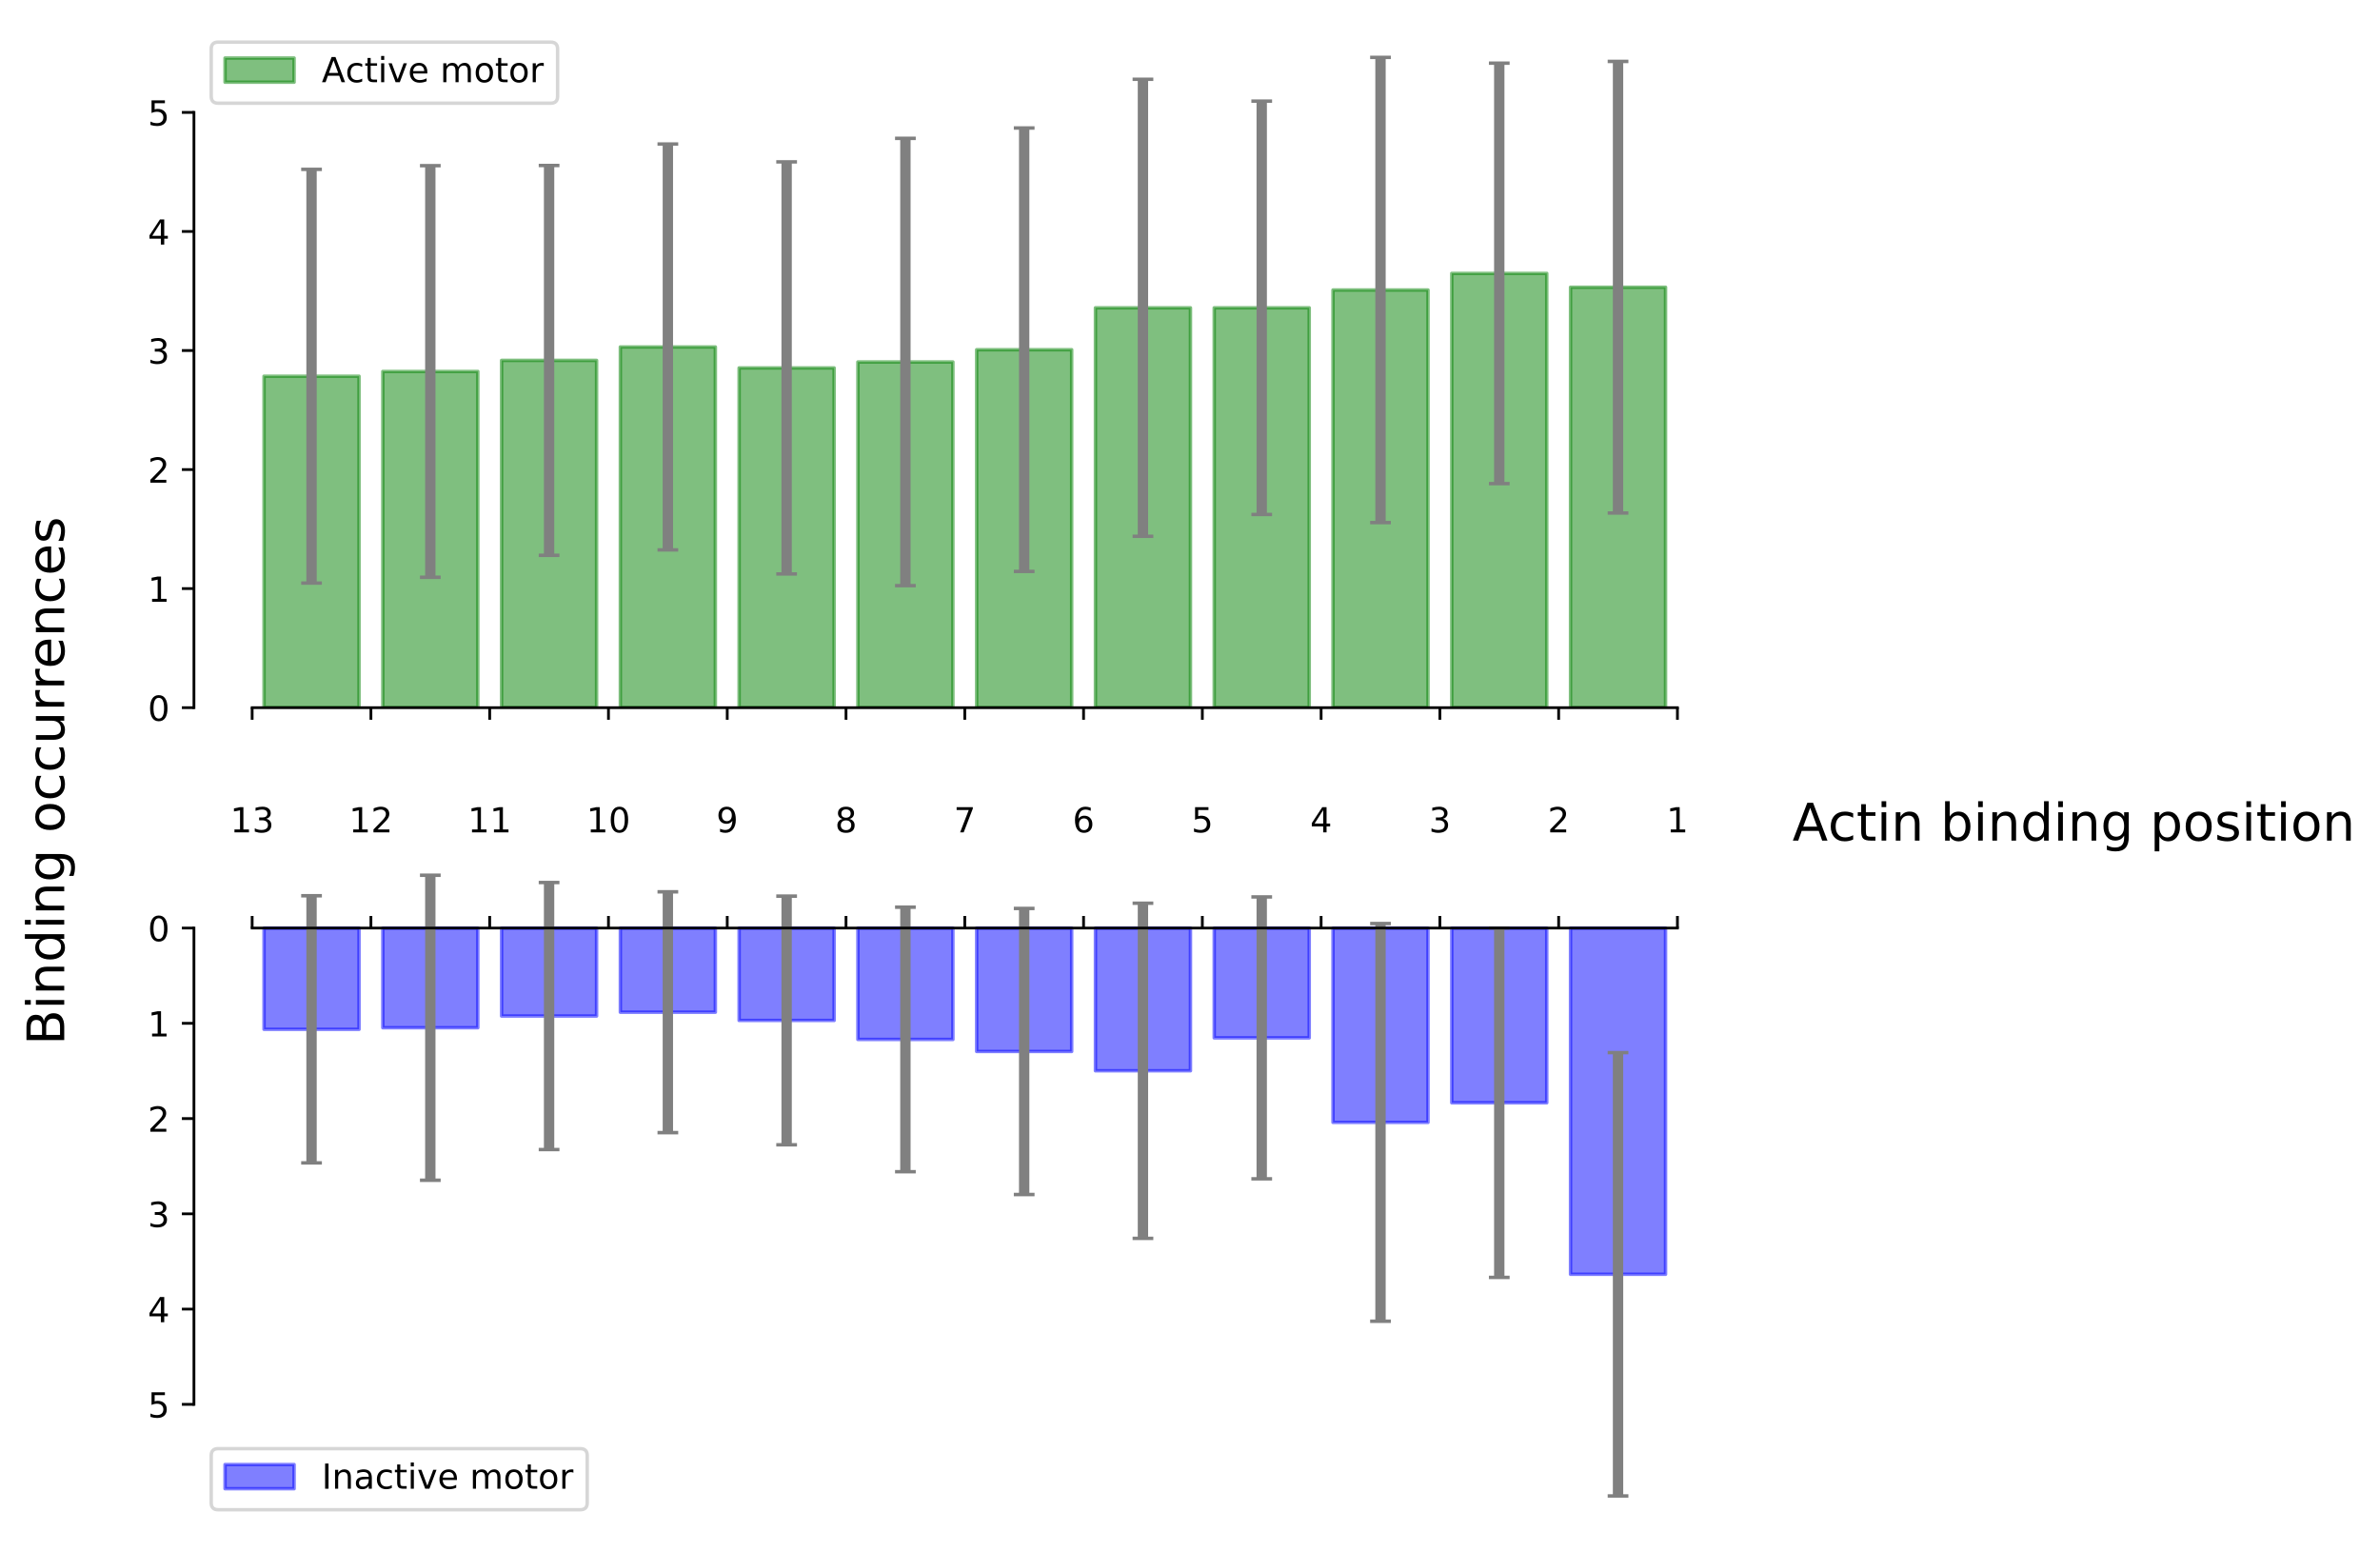 <?xml version="1.0" encoding="utf-8" standalone="no"?>
<!DOCTYPE svg PUBLIC "-//W3C//DTD SVG 1.1//EN"
  "http://www.w3.org/Graphics/SVG/1.1/DTD/svg11.dtd">
<!-- Created with matplotlib (https://matplotlib.org/) -->
<svg height="449.28pt" version="1.1" viewBox="0 0 689.142 449.28" width="689.142pt" xmlns="http://www.w3.org/2000/svg" xmlns:xlink="http://www.w3.org/1999/xlink">
 <defs>
  <style type="text/css">
*{stroke-linecap:butt;stroke-linejoin:round;}
  </style>
 </defs>
 <g id="figure_1">
  <g id="patch_1">
   <path d="M 0 449.28 
L 689.142 449.28 
L 689.142 0 
L 0 0 
z
" style="fill:#ffffff;"/>
  </g>
  <g id="axes_1">
   <g id="patch_2">
    <path d="M 56.16 204.873 
L 502.56 204.873 
L 502.56 7.2 
L 56.16 7.2 
z
" style="fill:#ffffff;"/>
   </g>
   <g id="patch_3">
    <path clip-path="url(#p9f2b287495)" d="M 482.269 204.873 
L 454.756 204.873 
L 454.756 83.156 
L 482.269 83.156 
z
" style="fill:#008000;opacity:0.5;stroke:#008000;stroke-linejoin:miter;"/>
   </g>
   <g id="patch_4">
    <path clip-path="url(#p9f2b287495)" d="M 447.878 204.873 
L 420.365 204.873 
L 420.365 79.149 
L 447.878 79.149 
z
" style="fill:#008000;opacity:0.5;stroke:#008000;stroke-linejoin:miter;"/>
   </g>
   <g id="patch_5">
    <path clip-path="url(#p9f2b287495)" d="M 413.486 204.873 
L 385.973 204.873 
L 385.973 83.958 
L 413.486 83.958 
z
" style="fill:#008000;opacity:0.5;stroke:#008000;stroke-linejoin:miter;"/>
   </g>
   <g id="patch_6">
    <path clip-path="url(#p9f2b287495)" d="M 379.095 204.873 
L 351.582 204.873 
L 351.582 89.111 
L 379.095 89.111 
z
" style="fill:#008000;opacity:0.5;stroke:#008000;stroke-linejoin:miter;"/>
   </g>
   <g id="patch_7">
    <path clip-path="url(#p9f2b287495)" d="M 344.704 204.873 
L 317.191 204.873 
L 317.191 89.111 
L 344.704 89.111 
z
" style="fill:#008000;opacity:0.5;stroke:#008000;stroke-linejoin:miter;"/>
   </g>
   <g id="patch_8">
    <path clip-path="url(#p9f2b287495)" d="M 310.312 204.873 
L 282.799 204.873 
L 282.799 101.248 
L 310.312 101.248 
z
" style="fill:#008000;opacity:0.5;stroke:#008000;stroke-linejoin:miter;"/>
   </g>
   <g id="patch_9">
    <path clip-path="url(#p9f2b287495)" d="M 275.921 204.873 
L 248.408 204.873 
L 248.408 104.797 
L 275.921 104.797 
z
" style="fill:#008000;opacity:0.5;stroke:#008000;stroke-linejoin:miter;"/>
   </g>
   <g id="patch_10">
    <path clip-path="url(#p9f2b287495)" d="M 241.529 204.873 
L 214.016 204.873 
L 214.016 106.515 
L 241.529 106.515 
z
" style="fill:#008000;opacity:0.5;stroke:#008000;stroke-linejoin:miter;"/>
   </g>
   <g id="patch_11">
    <path clip-path="url(#p9f2b287495)" d="M 207.138 204.873 
L 179.625 204.873 
L 179.625 100.446 
L 207.138 100.446 
z
" style="fill:#008000;opacity:0.5;stroke:#008000;stroke-linejoin:miter;"/>
   </g>
   <g id="patch_12">
    <path clip-path="url(#p9f2b287495)" d="M 172.747 204.873 
L 145.234 204.873 
L 145.234 104.339 
L 172.747 104.339 
z
" style="fill:#008000;opacity:0.5;stroke:#008000;stroke-linejoin:miter;"/>
   </g>
   <g id="patch_13">
    <path clip-path="url(#p9f2b287495)" d="M 138.355 204.873 
L 110.842 204.873 
L 110.842 107.545 
L 138.355 107.545 
z
" style="fill:#008000;opacity:0.5;stroke:#008000;stroke-linejoin:miter;"/>
   </g>
   <g id="patch_14">
    <path clip-path="url(#p9f2b287495)" d="M 103.964 204.873 
L 76.451 204.873 
L 76.451 108.919 
L 103.964 108.919 
z
" style="fill:#008000;opacity:0.5;stroke:#008000;stroke-linejoin:miter;"/>
   </g>
   <g id="matplotlib.axis_1">
    <g id="xtick_1">
     <g id="line2d_1">
      <defs>
       <path d="M 0 0 
L 0 3.5 
" id="m8f4f5108f9" style="stroke:#000000;stroke-width:0.8;"/>
      </defs>
      <g>
       <use style="stroke:#000000;stroke-width:0.8;" x="485.708" xlink:href="#m8f4f5108f9" y="204.873"/>
      </g>
     </g>
     <g id="text_1">
      <!-- 1 -->
      <defs>
       <path d="M 12.406 8.297 
L 28.516 8.297 
L 28.516 63.922 
L 10.984 60.406 
L 10.984 69.391 
L 28.422 72.906 
L 38.281 72.906 
L 38.281 8.297 
L 54.391 8.297 
L 54.391 0 
L 12.406 0 
z
" id="DejaVuSans-49"/>
      </defs>
      <g transform="translate(482.527 240.971)scale(0.1 -0.1)">
       <use xlink:href="#DejaVuSans-49"/>
      </g>
     </g>
    </g>
    <g id="xtick_2">
     <g id="line2d_2">
      <g>
       <use style="stroke:#000000;stroke-width:0.8;" x="451.317" xlink:href="#m8f4f5108f9" y="204.873"/>
      </g>
     </g>
     <g id="text_2">
      <!-- 2 -->
      <defs>
       <path d="M 19.188 8.297 
L 53.609 8.297 
L 53.609 0 
L 7.328 0 
L 7.328 8.297 
Q 12.938 14.109 22.625 23.891 
Q 32.328 33.688 34.812 36.531 
Q 39.547 41.844 41.422 45.531 
Q 43.312 49.219 43.312 52.781 
Q 43.312 58.594 39.234 62.25 
Q 35.156 65.922 28.609 65.922 
Q 23.969 65.922 18.812 64.312 
Q 13.672 62.703 7.812 59.422 
L 7.812 69.391 
Q 13.766 71.781 18.938 73 
Q 24.125 74.219 28.422 74.219 
Q 39.75 74.219 46.484 68.547 
Q 53.219 62.891 53.219 53.422 
Q 53.219 48.922 51.531 44.891 
Q 49.859 40.875 45.406 35.406 
Q 44.188 33.984 37.641 27.219 
Q 31.109 20.453 19.188 8.297 
z
" id="DejaVuSans-50"/>
      </defs>
      <g transform="translate(448.136 240.971)scale(0.1 -0.1)">
       <use xlink:href="#DejaVuSans-50"/>
      </g>
     </g>
    </g>
    <g id="xtick_3">
     <g id="line2d_3">
      <g>
       <use style="stroke:#000000;stroke-width:0.8;" x="416.925" xlink:href="#m8f4f5108f9" y="204.873"/>
      </g>
     </g>
     <g id="text_3">
      <!-- 3 -->
      <defs>
       <path d="M 40.578 39.312 
Q 47.656 37.797 51.625 33 
Q 55.609 28.219 55.609 21.188 
Q 55.609 10.406 48.188 4.484 
Q 40.766 -1.422 27.094 -1.422 
Q 22.516 -1.422 17.656 -0.516 
Q 12.797 0.391 7.625 2.203 
L 7.625 11.719 
Q 11.719 9.328 16.594 8.109 
Q 21.484 6.891 26.812 6.891 
Q 36.078 6.891 40.938 10.547 
Q 45.797 14.203 45.797 21.188 
Q 45.797 27.641 41.281 31.266 
Q 36.766 34.906 28.719 34.906 
L 20.219 34.906 
L 20.219 43.016 
L 29.109 43.016 
Q 36.375 43.016 40.234 45.922 
Q 44.094 48.828 44.094 54.297 
Q 44.094 59.906 40.109 62.906 
Q 36.141 65.922 28.719 65.922 
Q 24.656 65.922 20.016 65.031 
Q 15.375 64.156 9.812 62.312 
L 9.812 71.094 
Q 15.438 72.656 20.344 73.438 
Q 25.25 74.219 29.594 74.219 
Q 40.828 74.219 47.359 69.109 
Q 53.906 64.016 53.906 55.328 
Q 53.906 49.266 50.438 45.094 
Q 46.969 40.922 40.578 39.312 
z
" id="DejaVuSans-51"/>
      </defs>
      <g transform="translate(413.744 240.971)scale(0.1 -0.1)">
       <use xlink:href="#DejaVuSans-51"/>
      </g>
     </g>
    </g>
    <g id="xtick_4">
     <g id="line2d_4">
      <g>
       <use style="stroke:#000000;stroke-width:0.8;" x="382.534" xlink:href="#m8f4f5108f9" y="204.873"/>
      </g>
     </g>
     <g id="text_4">
      <!-- 4 -->
      <defs>
       <path d="M 37.797 64.312 
L 12.891 25.391 
L 37.797 25.391 
z
M 35.203 72.906 
L 47.609 72.906 
L 47.609 25.391 
L 58.016 25.391 
L 58.016 17.188 
L 47.609 17.188 
L 47.609 0 
L 37.797 0 
L 37.797 17.188 
L 4.891 17.188 
L 4.891 26.703 
z
" id="DejaVuSans-52"/>
      </defs>
      <g transform="translate(379.353 240.971)scale(0.1 -0.1)">
       <use xlink:href="#DejaVuSans-52"/>
      </g>
     </g>
    </g>
    <g id="xtick_5">
     <g id="line2d_5">
      <g>
       <use style="stroke:#000000;stroke-width:0.8;" x="348.143" xlink:href="#m8f4f5108f9" y="204.873"/>
      </g>
     </g>
     <g id="text_5">
      <!-- 5 -->
      <defs>
       <path d="M 10.797 72.906 
L 49.516 72.906 
L 49.516 64.594 
L 19.828 64.594 
L 19.828 46.734 
Q 21.969 47.469 24.109 47.828 
Q 26.266 48.188 28.422 48.188 
Q 40.625 48.188 47.75 41.5 
Q 54.891 34.812 54.891 23.391 
Q 54.891 11.625 47.562 5.094 
Q 40.234 -1.422 26.906 -1.422 
Q 22.312 -1.422 17.547 -0.641 
Q 12.797 0.141 7.719 1.703 
L 7.719 11.625 
Q 12.109 9.234 16.797 8.062 
Q 21.484 6.891 26.703 6.891 
Q 35.156 6.891 40.078 11.328 
Q 45.016 15.766 45.016 23.391 
Q 45.016 31 40.078 35.438 
Q 35.156 39.891 26.703 39.891 
Q 22.75 39.891 18.812 39.016 
Q 14.891 38.141 10.797 36.281 
z
" id="DejaVuSans-53"/>
      </defs>
      <g transform="translate(344.961 240.971)scale(0.1 -0.1)">
       <use xlink:href="#DejaVuSans-53"/>
      </g>
     </g>
    </g>
    <g id="xtick_6">
     <g id="line2d_6">
      <g>
       <use style="stroke:#000000;stroke-width:0.8;" x="313.751" xlink:href="#m8f4f5108f9" y="204.873"/>
      </g>
     </g>
     <g id="text_6">
      <!-- 6 -->
      <defs>
       <path d="M 33.016 40.375 
Q 26.375 40.375 22.484 35.828 
Q 18.609 31.297 18.609 23.391 
Q 18.609 15.531 22.484 10.953 
Q 26.375 6.391 33.016 6.391 
Q 39.656 6.391 43.531 10.953 
Q 47.406 15.531 47.406 23.391 
Q 47.406 31.297 43.531 35.828 
Q 39.656 40.375 33.016 40.375 
z
M 52.594 71.297 
L 52.594 62.312 
Q 48.875 64.062 45.094 64.984 
Q 41.312 65.922 37.594 65.922 
Q 27.828 65.922 22.672 59.328 
Q 17.531 52.734 16.797 39.406 
Q 19.672 43.656 24.016 45.922 
Q 28.375 48.188 33.594 48.188 
Q 44.578 48.188 50.953 41.516 
Q 57.328 34.859 57.328 23.391 
Q 57.328 12.156 50.688 5.359 
Q 44.047 -1.422 33.016 -1.422 
Q 20.359 -1.422 13.672 8.266 
Q 6.984 17.969 6.984 36.375 
Q 6.984 53.656 15.188 63.938 
Q 23.391 74.219 37.203 74.219 
Q 40.922 74.219 44.703 73.484 
Q 48.484 72.75 52.594 71.297 
z
" id="DejaVuSans-54"/>
      </defs>
      <g transform="translate(310.57 240.971)scale(0.1 -0.1)">
       <use xlink:href="#DejaVuSans-54"/>
      </g>
     </g>
    </g>
    <g id="xtick_7">
     <g id="line2d_7">
      <g>
       <use style="stroke:#000000;stroke-width:0.8;" x="279.36" xlink:href="#m8f4f5108f9" y="204.873"/>
      </g>
     </g>
     <g id="text_7">
      <!-- 7 -->
      <defs>
       <path d="M 8.203 72.906 
L 55.078 72.906 
L 55.078 68.703 
L 28.609 0 
L 18.312 0 
L 43.219 64.594 
L 8.203 64.594 
z
" id="DejaVuSans-55"/>
      </defs>
      <g transform="translate(276.179 240.971)scale(0.1 -0.1)">
       <use xlink:href="#DejaVuSans-55"/>
      </g>
     </g>
    </g>
    <g id="xtick_8">
     <g id="line2d_8">
      <g>
       <use style="stroke:#000000;stroke-width:0.8;" x="244.969" xlink:href="#m8f4f5108f9" y="204.873"/>
      </g>
     </g>
     <g id="text_8">
      <!-- 8 -->
      <defs>
       <path d="M 31.781 34.625 
Q 24.75 34.625 20.719 30.859 
Q 16.703 27.094 16.703 20.516 
Q 16.703 13.922 20.719 10.156 
Q 24.75 6.391 31.781 6.391 
Q 38.812 6.391 42.859 10.172 
Q 46.922 13.969 46.922 20.516 
Q 46.922 27.094 42.891 30.859 
Q 38.875 34.625 31.781 34.625 
z
M 21.922 38.812 
Q 15.578 40.375 12.031 44.719 
Q 8.5 49.078 8.5 55.328 
Q 8.5 64.062 14.719 69.141 
Q 20.953 74.219 31.781 74.219 
Q 42.672 74.219 48.875 69.141 
Q 55.078 64.062 55.078 55.328 
Q 55.078 49.078 51.531 44.719 
Q 48 40.375 41.703 38.812 
Q 48.828 37.156 52.797 32.312 
Q 56.781 27.484 56.781 20.516 
Q 56.781 9.906 50.312 4.234 
Q 43.844 -1.422 31.781 -1.422 
Q 19.734 -1.422 13.25 4.234 
Q 6.781 9.906 6.781 20.516 
Q 6.781 27.484 10.781 32.312 
Q 14.797 37.156 21.922 38.812 
z
M 18.312 54.391 
Q 18.312 48.734 21.844 45.562 
Q 25.391 42.391 31.781 42.391 
Q 38.141 42.391 41.719 45.562 
Q 45.312 48.734 45.312 54.391 
Q 45.312 60.062 41.719 63.234 
Q 38.141 66.406 31.781 66.406 
Q 25.391 66.406 21.844 63.234 
Q 18.312 60.062 18.312 54.391 
z
" id="DejaVuSans-56"/>
      </defs>
      <g transform="translate(241.787 240.971)scale(0.1 -0.1)">
       <use xlink:href="#DejaVuSans-56"/>
      </g>
     </g>
    </g>
    <g id="xtick_9">
     <g id="line2d_9">
      <g>
       <use style="stroke:#000000;stroke-width:0.8;" x="210.577" xlink:href="#m8f4f5108f9" y="204.873"/>
      </g>
     </g>
     <g id="text_9">
      <!-- 9 -->
      <defs>
       <path d="M 10.984 1.516 
L 10.984 10.5 
Q 14.703 8.734 18.5 7.812 
Q 22.312 6.891 25.984 6.891 
Q 35.75 6.891 40.891 13.453 
Q 46.047 20.016 46.781 33.406 
Q 43.953 29.203 39.594 26.953 
Q 35.25 24.703 29.984 24.703 
Q 19.047 24.703 12.672 31.312 
Q 6.297 37.938 6.297 49.422 
Q 6.297 60.641 12.938 67.422 
Q 19.578 74.219 30.609 74.219 
Q 43.266 74.219 49.922 64.516 
Q 56.594 54.828 56.594 36.375 
Q 56.594 19.141 48.406 8.859 
Q 40.234 -1.422 26.422 -1.422 
Q 22.703 -1.422 18.891 -0.688 
Q 15.094 0.047 10.984 1.516 
z
M 30.609 32.422 
Q 37.25 32.422 41.125 36.953 
Q 45.016 41.5 45.016 49.422 
Q 45.016 57.281 41.125 61.844 
Q 37.25 66.406 30.609 66.406 
Q 23.969 66.406 20.094 61.844 
Q 16.219 57.281 16.219 49.422 
Q 16.219 41.5 20.094 36.953 
Q 23.969 32.422 30.609 32.422 
z
" id="DejaVuSans-57"/>
      </defs>
      <g transform="translate(207.396 240.971)scale(0.1 -0.1)">
       <use xlink:href="#DejaVuSans-57"/>
      </g>
     </g>
    </g>
    <g id="xtick_10">
     <g id="line2d_10">
      <g>
       <use style="stroke:#000000;stroke-width:0.8;" x="176.186" xlink:href="#m8f4f5108f9" y="204.873"/>
      </g>
     </g>
     <g id="text_10">
      <!-- 10 -->
      <defs>
       <path d="M 31.781 66.406 
Q 24.172 66.406 20.328 58.906 
Q 16.5 51.422 16.5 36.375 
Q 16.5 21.391 20.328 13.891 
Q 24.172 6.391 31.781 6.391 
Q 39.453 6.391 43.281 13.891 
Q 47.125 21.391 47.125 36.375 
Q 47.125 51.422 43.281 58.906 
Q 39.453 66.406 31.781 66.406 
z
M 31.781 74.219 
Q 44.047 74.219 50.516 64.516 
Q 56.984 54.828 56.984 36.375 
Q 56.984 17.969 50.516 8.266 
Q 44.047 -1.422 31.781 -1.422 
Q 19.531 -1.422 13.062 8.266 
Q 6.594 17.969 6.594 36.375 
Q 6.594 54.828 13.062 64.516 
Q 19.531 74.219 31.781 74.219 
z
" id="DejaVuSans-48"/>
      </defs>
      <g transform="translate(169.823 240.971)scale(0.1 -0.1)">
       <use xlink:href="#DejaVuSans-49"/>
       <use x="63.623" xlink:href="#DejaVuSans-48"/>
      </g>
     </g>
    </g>
    <g id="xtick_11">
     <g id="line2d_11">
      <g>
       <use style="stroke:#000000;stroke-width:0.8;" x="141.795" xlink:href="#m8f4f5108f9" y="204.873"/>
      </g>
     </g>
     <g id="text_11">
      <!-- 11 -->
      <g transform="translate(135.432 240.971)scale(0.1 -0.1)">
       <use xlink:href="#DejaVuSans-49"/>
       <use x="63.623" xlink:href="#DejaVuSans-49"/>
      </g>
     </g>
    </g>
    <g id="xtick_12">
     <g id="line2d_12">
      <g>
       <use style="stroke:#000000;stroke-width:0.8;" x="107.403" xlink:href="#m8f4f5108f9" y="204.873"/>
      </g>
     </g>
     <g id="text_12">
      <!-- 12 -->
      <g transform="translate(101.041 240.971)scale(0.1 -0.1)">
       <use xlink:href="#DejaVuSans-49"/>
       <use x="63.623" xlink:href="#DejaVuSans-50"/>
      </g>
     </g>
    </g>
    <g id="xtick_13">
     <g id="line2d_13">
      <g>
       <use style="stroke:#000000;stroke-width:0.8;" x="73.012" xlink:href="#m8f4f5108f9" y="204.873"/>
      </g>
     </g>
     <g id="text_13">
      <!-- 13 -->
      <g transform="translate(66.649 240.971)scale(0.1 -0.1)">
       <use xlink:href="#DejaVuSans-49"/>
       <use x="63.623" xlink:href="#DejaVuSans-51"/>
      </g>
     </g>
    </g>
   </g>
   <g id="matplotlib.axis_2">
    <g id="ytick_1">
     <g id="line2d_14">
      <defs>
       <path d="M 0 0 
L -3.5 0 
" id="m6ef368f4a7" style="stroke:#000000;stroke-width:0.8;"/>
      </defs>
      <g>
       <use style="stroke:#000000;stroke-width:0.8;" x="56.16" xlink:href="#m6ef368f4a7" y="204.873"/>
      </g>
     </g>
     <g id="text_14">
      <!-- 0 -->
      <g transform="translate(42.797 208.672)scale(0.1 -0.1)">
       <use xlink:href="#DejaVuSans-48"/>
      </g>
     </g>
    </g>
    <g id="ytick_2">
     <g id="line2d_15">
      <g>
       <use style="stroke:#000000;stroke-width:0.8;" x="56.16" xlink:href="#m6ef368f4a7" y="170.407"/>
      </g>
     </g>
     <g id="text_15">
      <!-- 1 -->
      <g transform="translate(42.797 174.207)scale(0.1 -0.1)">
       <use xlink:href="#DejaVuSans-49"/>
      </g>
     </g>
    </g>
    <g id="ytick_3">
     <g id="line2d_16">
      <g>
       <use style="stroke:#000000;stroke-width:0.8;" x="56.16" xlink:href="#m6ef368f4a7" y="135.942"/>
      </g>
     </g>
     <g id="text_16">
      <!-- 2 -->
      <g transform="translate(42.797 139.741)scale(0.1 -0.1)">
       <use xlink:href="#DejaVuSans-50"/>
      </g>
     </g>
    </g>
    <g id="ytick_4">
     <g id="line2d_17">
      <g>
       <use style="stroke:#000000;stroke-width:0.8;" x="56.16" xlink:href="#m6ef368f4a7" y="101.477"/>
      </g>
     </g>
     <g id="text_17">
      <!-- 3 -->
      <g transform="translate(42.797 105.276)scale(0.1 -0.1)">
       <use xlink:href="#DejaVuSans-51"/>
      </g>
     </g>
    </g>
    <g id="ytick_5">
     <g id="line2d_18">
      <g>
       <use style="stroke:#000000;stroke-width:0.8;" x="56.16" xlink:href="#m6ef368f4a7" y="67.011"/>
      </g>
     </g>
     <g id="text_18">
      <!-- 4 -->
      <g transform="translate(42.797 70.811)scale(0.1 -0.1)">
       <use xlink:href="#DejaVuSans-52"/>
      </g>
     </g>
    </g>
    <g id="ytick_6">
     <g id="line2d_19">
      <g>
       <use style="stroke:#000000;stroke-width:0.8;" x="56.16" xlink:href="#m6ef368f4a7" y="32.546"/>
      </g>
     </g>
     <g id="text_19">
      <!-- 5 -->
      <g transform="translate(42.797 36.345)scale(0.1 -0.1)">
       <use xlink:href="#DejaVuSans-53"/>
      </g>
     </g>
    </g>
   </g>
   <g id="LineCollection_1">
    <path clip-path="url(#p9f2b287495)" d="M 468.513 148.53 
L 468.513 17.782 
" style="fill:none;stroke:#808080;stroke-width:3;"/>
    <path clip-path="url(#p9f2b287495)" d="M 434.121 140.012 
L 434.121 18.285 
" style="fill:none;stroke:#808080;stroke-width:3;"/>
    <path clip-path="url(#p9f2b287495)" d="M 399.73 151.302 
L 399.73 16.613 
" style="fill:none;stroke:#808080;stroke-width:3;"/>
    <path clip-path="url(#p9f2b287495)" d="M 365.338 148.946 
L 365.338 29.275 
" style="fill:none;stroke:#808080;stroke-width:3;"/>
    <path clip-path="url(#p9f2b287495)" d="M 330.947 155.273 
L 330.947 22.948 
" style="fill:none;stroke:#808080;stroke-width:3;"/>
    <path clip-path="url(#p9f2b287495)" d="M 296.556 165.435 
L 296.556 37.061 
" style="fill:none;stroke:#808080;stroke-width:3;"/>
    <path clip-path="url(#p9f2b287495)" d="M 262.164 169.542 
L 262.164 40.053 
" style="fill:none;stroke:#808080;stroke-width:3;"/>
    <path clip-path="url(#p9f2b287495)" d="M 227.773 166.163 
L 227.773 46.866 
" style="fill:none;stroke:#808080;stroke-width:3;"/>
    <path clip-path="url(#p9f2b287495)" d="M 193.382 159.2 
L 193.382 41.692 
" style="fill:none;stroke:#808080;stroke-width:3;"/>
    <path clip-path="url(#p9f2b287495)" d="M 158.99 160.77 
L 158.99 47.909 
" style="fill:none;stroke:#808080;stroke-width:3;"/>
    <path clip-path="url(#p9f2b287495)" d="M 124.599 167.131 
L 124.599 47.96 
" style="fill:none;stroke:#808080;stroke-width:3;"/>
    <path clip-path="url(#p9f2b287495)" d="M 90.207 168.812 
L 90.207 49.027 
" style="fill:none;stroke:#808080;stroke-width:3;"/>
   </g>
   <g id="line2d_20">
    <defs>
     <path d="M 3 0 
L -3 -0 
" id="m570f7d0fd6" style="stroke:#808080;"/>
    </defs>
    <g clip-path="url(#p9f2b287495)">
     <use style="fill:#808080;stroke:#808080;" x="468.513" xlink:href="#m570f7d0fd6" y="148.53"/>
     <use style="fill:#808080;stroke:#808080;" x="434.121" xlink:href="#m570f7d0fd6" y="140.012"/>
     <use style="fill:#808080;stroke:#808080;" x="399.73" xlink:href="#m570f7d0fd6" y="151.302"/>
     <use style="fill:#808080;stroke:#808080;" x="365.338" xlink:href="#m570f7d0fd6" y="148.946"/>
     <use style="fill:#808080;stroke:#808080;" x="330.947" xlink:href="#m570f7d0fd6" y="155.273"/>
     <use style="fill:#808080;stroke:#808080;" x="296.556" xlink:href="#m570f7d0fd6" y="165.435"/>
     <use style="fill:#808080;stroke:#808080;" x="262.164" xlink:href="#m570f7d0fd6" y="169.542"/>
     <use style="fill:#808080;stroke:#808080;" x="227.773" xlink:href="#m570f7d0fd6" y="166.163"/>
     <use style="fill:#808080;stroke:#808080;" x="193.382" xlink:href="#m570f7d0fd6" y="159.2"/>
     <use style="fill:#808080;stroke:#808080;" x="158.99" xlink:href="#m570f7d0fd6" y="160.77"/>
     <use style="fill:#808080;stroke:#808080;" x="124.599" xlink:href="#m570f7d0fd6" y="167.131"/>
     <use style="fill:#808080;stroke:#808080;" x="90.207" xlink:href="#m570f7d0fd6" y="168.812"/>
    </g>
   </g>
   <g id="line2d_21">
    <g clip-path="url(#p9f2b287495)">
     <use style="fill:#808080;stroke:#808080;" x="468.513" xlink:href="#m570f7d0fd6" y="17.782"/>
     <use style="fill:#808080;stroke:#808080;" x="434.121" xlink:href="#m570f7d0fd6" y="18.285"/>
     <use style="fill:#808080;stroke:#808080;" x="399.73" xlink:href="#m570f7d0fd6" y="16.613"/>
     <use style="fill:#808080;stroke:#808080;" x="365.338" xlink:href="#m570f7d0fd6" y="29.275"/>
     <use style="fill:#808080;stroke:#808080;" x="330.947" xlink:href="#m570f7d0fd6" y="22.948"/>
     <use style="fill:#808080;stroke:#808080;" x="296.556" xlink:href="#m570f7d0fd6" y="37.061"/>
     <use style="fill:#808080;stroke:#808080;" x="262.164" xlink:href="#m570f7d0fd6" y="40.053"/>
     <use style="fill:#808080;stroke:#808080;" x="227.773" xlink:href="#m570f7d0fd6" y="46.866"/>
     <use style="fill:#808080;stroke:#808080;" x="193.382" xlink:href="#m570f7d0fd6" y="41.692"/>
     <use style="fill:#808080;stroke:#808080;" x="158.99" xlink:href="#m570f7d0fd6" y="47.909"/>
     <use style="fill:#808080;stroke:#808080;" x="124.599" xlink:href="#m570f7d0fd6" y="47.96"/>
     <use style="fill:#808080;stroke:#808080;" x="90.207" xlink:href="#m570f7d0fd6" y="49.027"/>
    </g>
   </g>
   <g id="patch_15">
    <path d="M 56.16 204.873 
L 56.16 32.546 
" style="fill:none;stroke:#000000;stroke-linecap:square;stroke-linejoin:miter;stroke-width:0.8;"/>
   </g>
   <g id="patch_16">
    <path d="M 485.708 204.873 
L 73.012 204.873 
" style="fill:none;stroke:#000000;stroke-linecap:square;stroke-linejoin:miter;stroke-width:0.8;"/>
   </g>
   <g id="legend_1">
    <g id="patch_17">
     <path d="M 63.16 29.878 
L 159.455 29.878 
Q 161.455 29.878 161.455 27.878 
L 161.455 14.2 
Q 161.455 12.2 159.455 12.2 
L 63.16 12.2 
Q 61.16 12.2 61.16 14.2 
L 61.16 27.878 
Q 61.16 29.878 63.16 29.878 
z
" style="fill:#ffffff;opacity:0.8;stroke:#cccccc;stroke-linejoin:miter;"/>
    </g>
    <g id="patch_18">
     <path d="M 65.16 23.798 
L 85.16 23.798 
L 85.16 16.798 
L 65.16 16.798 
z
" style="fill:#008000;opacity:0.5;stroke:#008000;stroke-linejoin:miter;"/>
    </g>
    <g id="text_20">
     <!-- Active motor -->
     <defs>
      <path d="M 34.188 63.188 
L 20.797 26.906 
L 47.609 26.906 
z
M 28.609 72.906 
L 39.797 72.906 
L 67.578 0 
L 57.328 0 
L 50.688 18.703 
L 17.828 18.703 
L 11.188 0 
L 0.781 0 
z
" id="DejaVuSans-65"/>
      <path d="M 48.781 52.594 
L 48.781 44.188 
Q 44.969 46.297 41.141 47.344 
Q 37.312 48.391 33.406 48.391 
Q 24.656 48.391 19.812 42.844 
Q 14.984 37.312 14.984 27.297 
Q 14.984 17.281 19.812 11.734 
Q 24.656 6.203 33.406 6.203 
Q 37.312 6.203 41.141 7.25 
Q 44.969 8.297 48.781 10.406 
L 48.781 2.094 
Q 45.016 0.344 40.984 -0.531 
Q 36.969 -1.422 32.422 -1.422 
Q 20.062 -1.422 12.781 6.344 
Q 5.516 14.109 5.516 27.297 
Q 5.516 40.672 12.859 48.328 
Q 20.219 56 33.016 56 
Q 37.156 56 41.109 55.141 
Q 45.062 54.297 48.781 52.594 
z
" id="DejaVuSans-99"/>
      <path d="M 18.312 70.219 
L 18.312 54.688 
L 36.812 54.688 
L 36.812 47.703 
L 18.312 47.703 
L 18.312 18.016 
Q 18.312 11.328 20.141 9.422 
Q 21.969 7.516 27.594 7.516 
L 36.812 7.516 
L 36.812 0 
L 27.594 0 
Q 17.188 0 13.234 3.875 
Q 9.281 7.766 9.281 18.016 
L 9.281 47.703 
L 2.688 47.703 
L 2.688 54.688 
L 9.281 54.688 
L 9.281 70.219 
z
" id="DejaVuSans-116"/>
      <path d="M 9.422 54.688 
L 18.406 54.688 
L 18.406 0 
L 9.422 0 
z
M 9.422 75.984 
L 18.406 75.984 
L 18.406 64.594 
L 9.422 64.594 
z
" id="DejaVuSans-105"/>
      <path d="M 2.984 54.688 
L 12.5 54.688 
L 29.594 8.797 
L 46.688 54.688 
L 56.203 54.688 
L 35.688 0 
L 23.484 0 
z
" id="DejaVuSans-118"/>
      <path d="M 56.203 29.594 
L 56.203 25.203 
L 14.891 25.203 
Q 15.484 15.922 20.484 11.062 
Q 25.484 6.203 34.422 6.203 
Q 39.594 6.203 44.453 7.469 
Q 49.312 8.734 54.109 11.281 
L 54.109 2.781 
Q 49.266 0.734 44.188 -0.344 
Q 39.109 -1.422 33.891 -1.422 
Q 20.797 -1.422 13.156 6.188 
Q 5.516 13.812 5.516 26.812 
Q 5.516 40.234 12.766 48.109 
Q 20.016 56 32.328 56 
Q 43.359 56 49.781 48.891 
Q 56.203 41.797 56.203 29.594 
z
M 47.219 32.234 
Q 47.125 39.594 43.094 43.984 
Q 39.062 48.391 32.422 48.391 
Q 24.906 48.391 20.391 44.141 
Q 15.875 39.891 15.188 32.172 
z
" id="DejaVuSans-101"/>
      <path id="DejaVuSans-32"/>
      <path d="M 52 44.188 
Q 55.375 50.25 60.062 53.125 
Q 64.75 56 71.094 56 
Q 79.641 56 84.281 50.016 
Q 88.922 44.047 88.922 33.016 
L 88.922 0 
L 79.891 0 
L 79.891 32.719 
Q 79.891 40.578 77.094 44.375 
Q 74.312 48.188 68.609 48.188 
Q 61.625 48.188 57.562 43.547 
Q 53.516 38.922 53.516 30.906 
L 53.516 0 
L 44.484 0 
L 44.484 32.719 
Q 44.484 40.625 41.703 44.406 
Q 38.922 48.188 33.109 48.188 
Q 26.219 48.188 22.156 43.531 
Q 18.109 38.875 18.109 30.906 
L 18.109 0 
L 9.078 0 
L 9.078 54.688 
L 18.109 54.688 
L 18.109 46.188 
Q 21.188 51.219 25.484 53.609 
Q 29.781 56 35.688 56 
Q 41.656 56 45.828 52.969 
Q 50 49.953 52 44.188 
z
" id="DejaVuSans-109"/>
      <path d="M 30.609 48.391 
Q 23.391 48.391 19.188 42.75 
Q 14.984 37.109 14.984 27.297 
Q 14.984 17.484 19.156 11.844 
Q 23.344 6.203 30.609 6.203 
Q 37.797 6.203 41.984 11.859 
Q 46.188 17.531 46.188 27.297 
Q 46.188 37.016 41.984 42.703 
Q 37.797 48.391 30.609 48.391 
z
M 30.609 56 
Q 42.328 56 49.016 48.375 
Q 55.719 40.766 55.719 27.297 
Q 55.719 13.875 49.016 6.219 
Q 42.328 -1.422 30.609 -1.422 
Q 18.844 -1.422 12.172 6.219 
Q 5.516 13.875 5.516 27.297 
Q 5.516 40.766 12.172 48.375 
Q 18.844 56 30.609 56 
z
" id="DejaVuSans-111"/>
      <path d="M 41.109 46.297 
Q 39.594 47.172 37.812 47.578 
Q 36.031 48 33.891 48 
Q 26.266 48 22.188 43.047 
Q 18.109 38.094 18.109 28.812 
L 18.109 0 
L 9.078 0 
L 9.078 54.688 
L 18.109 54.688 
L 18.109 46.188 
Q 20.953 51.172 25.484 53.578 
Q 30.031 56 36.531 56 
Q 37.453 56 38.578 55.875 
Q 39.703 55.766 41.062 55.516 
z
" id="DejaVuSans-114"/>
     </defs>
     <g transform="translate(93.16 23.798)scale(0.1 -0.1)">
      <use xlink:href="#DejaVuSans-65"/>
      <use x="68.393" xlink:href="#DejaVuSans-99"/>
      <use x="123.373" xlink:href="#DejaVuSans-116"/>
      <use x="162.582" xlink:href="#DejaVuSans-105"/>
      <use x="190.365" xlink:href="#DejaVuSans-118"/>
      <use x="249.545" xlink:href="#DejaVuSans-101"/>
      <use x="311.068" xlink:href="#DejaVuSans-32"/>
      <use x="342.855" xlink:href="#DejaVuSans-109"/>
      <use x="440.268" xlink:href="#DejaVuSans-111"/>
      <use x="501.449" xlink:href="#DejaVuSans-116"/>
      <use x="540.658" xlink:href="#DejaVuSans-111"/>
      <use x="601.84" xlink:href="#DejaVuSans-114"/>
     </g>
    </g>
   </g>
  </g>
  <g id="axes_2">
   <g id="patch_19">
    <path d="M 56.16 442.08 
L 502.56 442.08 
L 502.56 244.407 
L 56.16 244.407 
z
" style="fill:#ffffff;"/>
   </g>
   <g id="patch_20">
    <path clip-path="url(#p1dab3088fc)" d="M 482.269 268.68 
L 454.756 268.68 
L 454.756 368.919 
L 482.269 368.919 
z
" style="fill:#0000ff;opacity:0.5;stroke:#0000ff;stroke-linejoin:miter;"/>
   </g>
   <g id="patch_21">
    <path clip-path="url(#p1dab3088fc)" d="M 447.878 268.68 
L 420.365 268.68 
L 420.365 319.258 
L 447.878 319.258 
z
" style="fill:#0000ff;opacity:0.5;stroke:#0000ff;stroke-linejoin:miter;"/>
   </g>
   <g id="patch_22">
    <path clip-path="url(#p1dab3088fc)" d="M 413.486 268.68 
L 385.973 268.68 
L 385.973 324.939 
L 413.486 324.939 
z
" style="fill:#0000ff;opacity:0.5;stroke:#0000ff;stroke-linejoin:miter;"/>
   </g>
   <g id="patch_23">
    <path clip-path="url(#p1dab3088fc)" d="M 379.095 268.68 
L 351.582 268.68 
L 351.582 300.474 
L 379.095 300.474 
z
" style="fill:#0000ff;opacity:0.5;stroke:#0000ff;stroke-linejoin:miter;"/>
   </g>
   <g id="patch_24">
    <path clip-path="url(#p1dab3088fc)" d="M 344.704 268.68 
L 317.191 268.68 
L 317.191 310.004 
L 344.704 310.004 
z
" style="fill:#0000ff;opacity:0.5;stroke:#0000ff;stroke-linejoin:miter;"/>
   </g>
   <g id="patch_25">
    <path clip-path="url(#p1dab3088fc)" d="M 310.312 268.68 
L 282.799 268.68 
L 282.799 304.414 
L 310.312 304.414 
z
" style="fill:#0000ff;opacity:0.5;stroke:#0000ff;stroke-linejoin:miter;"/>
   </g>
   <g id="patch_26">
    <path clip-path="url(#p1dab3088fc)" d="M 275.921 268.68 
L 248.408 268.68 
L 248.408 300.933 
L 275.921 300.933 
z
" style="fill:#0000ff;opacity:0.5;stroke:#0000ff;stroke-linejoin:miter;"/>
   </g>
   <g id="patch_27">
    <path clip-path="url(#p1dab3088fc)" d="M 241.529 268.68 
L 214.016 268.68 
L 214.016 295.435 
L 241.529 295.435 
z
" style="fill:#0000ff;opacity:0.5;stroke:#0000ff;stroke-linejoin:miter;"/>
   </g>
   <g id="patch_28">
    <path clip-path="url(#p1dab3088fc)" d="M 207.138 268.68 
L 179.625 268.68 
L 179.625 293.053 
L 207.138 293.053 
z
" style="fill:#0000ff;opacity:0.5;stroke:#0000ff;stroke-linejoin:miter;"/>
   </g>
   <g id="patch_29">
    <path clip-path="url(#p1dab3088fc)" d="M 172.747 268.68 
L 145.234 268.68 
L 145.234 294.152 
L 172.747 294.152 
z
" style="fill:#0000ff;opacity:0.5;stroke:#0000ff;stroke-linejoin:miter;"/>
   </g>
   <g id="patch_30">
    <path clip-path="url(#p1dab3088fc)" d="M 138.355 268.68 
L 110.842 268.68 
L 110.842 297.542 
L 138.355 297.542 
z
" style="fill:#0000ff;opacity:0.5;stroke:#0000ff;stroke-linejoin:miter;"/>
   </g>
   <g id="patch_31">
    <path clip-path="url(#p1dab3088fc)" d="M 103.964 268.68 
L 76.451 268.68 
L 76.451 298 
L 103.964 298 
z
" style="fill:#0000ff;opacity:0.5;stroke:#0000ff;stroke-linejoin:miter;"/>
   </g>
   <g id="matplotlib.axis_3">
    <g id="xtick_14">
     <g id="line2d_22">
      <defs>
       <path d="M 0 0 
L 0 -3.5 
" id="me398a43051" style="stroke:#000000;stroke-width:0.8;"/>
      </defs>
      <g>
       <use style="stroke:#000000;stroke-width:0.8;" x="485.708" xlink:href="#me398a43051" y="268.68"/>
      </g>
     </g>
    </g>
    <g id="xtick_15">
     <g id="line2d_23">
      <g>
       <use style="stroke:#000000;stroke-width:0.8;" x="451.317" xlink:href="#me398a43051" y="268.68"/>
      </g>
     </g>
    </g>
    <g id="xtick_16">
     <g id="line2d_24">
      <g>
       <use style="stroke:#000000;stroke-width:0.8;" x="416.925" xlink:href="#me398a43051" y="268.68"/>
      </g>
     </g>
    </g>
    <g id="xtick_17">
     <g id="line2d_25">
      <g>
       <use style="stroke:#000000;stroke-width:0.8;" x="382.534" xlink:href="#me398a43051" y="268.68"/>
      </g>
     </g>
    </g>
    <g id="xtick_18">
     <g id="line2d_26">
      <g>
       <use style="stroke:#000000;stroke-width:0.8;" x="348.143" xlink:href="#me398a43051" y="268.68"/>
      </g>
     </g>
    </g>
    <g id="xtick_19">
     <g id="line2d_27">
      <g>
       <use style="stroke:#000000;stroke-width:0.8;" x="313.751" xlink:href="#me398a43051" y="268.68"/>
      </g>
     </g>
    </g>
    <g id="xtick_20">
     <g id="line2d_28">
      <g>
       <use style="stroke:#000000;stroke-width:0.8;" x="279.36" xlink:href="#me398a43051" y="268.68"/>
      </g>
     </g>
    </g>
    <g id="xtick_21">
     <g id="line2d_29">
      <g>
       <use style="stroke:#000000;stroke-width:0.8;" x="244.969" xlink:href="#me398a43051" y="268.68"/>
      </g>
     </g>
    </g>
    <g id="xtick_22">
     <g id="line2d_30">
      <g>
       <use style="stroke:#000000;stroke-width:0.8;" x="210.577" xlink:href="#me398a43051" y="268.68"/>
      </g>
     </g>
    </g>
    <g id="xtick_23">
     <g id="line2d_31">
      <g>
       <use style="stroke:#000000;stroke-width:0.8;" x="176.186" xlink:href="#me398a43051" y="268.68"/>
      </g>
     </g>
    </g>
    <g id="xtick_24">
     <g id="line2d_32">
      <g>
       <use style="stroke:#000000;stroke-width:0.8;" x="141.795" xlink:href="#me398a43051" y="268.68"/>
      </g>
     </g>
    </g>
    <g id="xtick_25">
     <g id="line2d_33">
      <g>
       <use style="stroke:#000000;stroke-width:0.8;" x="107.403" xlink:href="#me398a43051" y="268.68"/>
      </g>
     </g>
    </g>
    <g id="xtick_26">
     <g id="line2d_34">
      <g>
       <use style="stroke:#000000;stroke-width:0.8;" x="73.012" xlink:href="#me398a43051" y="268.68"/>
      </g>
     </g>
    </g>
   </g>
   <g id="matplotlib.axis_4">
    <g id="ytick_7">
     <g id="line2d_35">
      <g>
       <use style="stroke:#000000;stroke-width:0.8;" x="56.16" xlink:href="#m6ef368f4a7" y="268.68"/>
      </g>
     </g>
     <g id="text_21">
      <!-- 0 -->
      <g transform="translate(42.797 272.479)scale(0.1 -0.1)">
       <use xlink:href="#DejaVuSans-48"/>
      </g>
     </g>
    </g>
    <g id="ytick_8">
     <g id="line2d_36">
      <g>
       <use style="stroke:#000000;stroke-width:0.8;" x="56.16" xlink:href="#m6ef368f4a7" y="296.26"/>
      </g>
     </g>
     <g id="text_22">
      <!-- 1 -->
      <g transform="translate(42.797 300.059)scale(0.1 -0.1)">
       <use xlink:href="#DejaVuSans-49"/>
      </g>
     </g>
    </g>
    <g id="ytick_9">
     <g id="line2d_37">
      <g>
       <use style="stroke:#000000;stroke-width:0.8;" x="56.16" xlink:href="#m6ef368f4a7" y="323.839"/>
      </g>
     </g>
     <g id="text_23">
      <!-- 2 -->
      <g transform="translate(42.797 327.638)scale(0.1 -0.1)">
       <use xlink:href="#DejaVuSans-50"/>
      </g>
     </g>
    </g>
    <g id="ytick_10">
     <g id="line2d_38">
      <g>
       <use style="stroke:#000000;stroke-width:0.8;" x="56.16" xlink:href="#m6ef368f4a7" y="351.419"/>
      </g>
     </g>
     <g id="text_24">
      <!-- 3 -->
      <g transform="translate(42.797 355.218)scale(0.1 -0.1)">
       <use xlink:href="#DejaVuSans-51"/>
      </g>
     </g>
    </g>
    <g id="ytick_11">
     <g id="line2d_39">
      <g>
       <use style="stroke:#000000;stroke-width:0.8;" x="56.16" xlink:href="#m6ef368f4a7" y="378.998"/>
      </g>
     </g>
     <g id="text_25">
      <!-- 4 -->
      <g transform="translate(42.797 382.797)scale(0.1 -0.1)">
       <use xlink:href="#DejaVuSans-52"/>
      </g>
     </g>
    </g>
    <g id="ytick_12">
     <g id="line2d_40">
      <g>
       <use style="stroke:#000000;stroke-width:0.8;" x="56.16" xlink:href="#m6ef368f4a7" y="406.578"/>
      </g>
     </g>
     <g id="text_26">
      <!-- 5 -->
      <g transform="translate(42.797 410.377)scale(0.1 -0.1)">
       <use xlink:href="#DejaVuSans-53"/>
      </g>
     </g>
    </g>
   </g>
   <g id="LineCollection_2">
    <path clip-path="url(#p1dab3088fc)" d="M 468.513 304.744 
L 468.513 433.095 
" style="fill:none;stroke:#808080;stroke-width:3;"/>
    <path clip-path="url(#p1dab3088fc)" d="M 434.121 268.695 
L 434.121 369.82 
" style="fill:none;stroke:#808080;stroke-width:3;"/>
    <path clip-path="url(#p1dab3088fc)" d="M 399.73 267.369 
L 399.73 382.508 
" style="fill:none;stroke:#808080;stroke-width:3;"/>
    <path clip-path="url(#p1dab3088fc)" d="M 365.338 259.667 
L 365.338 341.281 
" style="fill:none;stroke:#808080;stroke-width:3;"/>
    <path clip-path="url(#p1dab3088fc)" d="M 330.947 261.493 
L 330.947 358.514 
" style="fill:none;stroke:#808080;stroke-width:3;"/>
    <path clip-path="url(#p1dab3088fc)" d="M 296.556 263.001 
L 296.556 345.827 
" style="fill:none;stroke:#808080;stroke-width:3;"/>
    <path clip-path="url(#p1dab3088fc)" d="M 262.164 262.637 
L 262.164 339.228 
" style="fill:none;stroke:#808080;stroke-width:3;"/>
    <path clip-path="url(#p1dab3088fc)" d="M 227.773 259.439 
L 227.773 331.43 
" style="fill:none;stroke:#808080;stroke-width:3;"/>
    <path clip-path="url(#p1dab3088fc)" d="M 193.382 258.191 
L 193.382 327.914 
" style="fill:none;stroke:#808080;stroke-width:3;"/>
    <path clip-path="url(#p1dab3088fc)" d="M 158.99 255.499 
L 158.99 332.805 
" style="fill:none;stroke:#808080;stroke-width:3;"/>
    <path clip-path="url(#p1dab3088fc)" d="M 124.599 253.392 
L 124.599 341.692 
" style="fill:none;stroke:#808080;stroke-width:3;"/>
    <path clip-path="url(#p1dab3088fc)" d="M 90.207 259.329 
L 90.207 336.672 
" style="fill:none;stroke:#808080;stroke-width:3;"/>
   </g>
   <g id="line2d_41">
    <g clip-path="url(#p1dab3088fc)">
     <use style="fill:#808080;stroke:#808080;" x="468.513" xlink:href="#m570f7d0fd6" y="304.744"/>
     <use style="fill:#808080;stroke:#808080;" x="434.121" xlink:href="#m570f7d0fd6" y="268.695"/>
     <use style="fill:#808080;stroke:#808080;" x="399.73" xlink:href="#m570f7d0fd6" y="267.369"/>
     <use style="fill:#808080;stroke:#808080;" x="365.338" xlink:href="#m570f7d0fd6" y="259.667"/>
     <use style="fill:#808080;stroke:#808080;" x="330.947" xlink:href="#m570f7d0fd6" y="261.493"/>
     <use style="fill:#808080;stroke:#808080;" x="296.556" xlink:href="#m570f7d0fd6" y="263.001"/>
     <use style="fill:#808080;stroke:#808080;" x="262.164" xlink:href="#m570f7d0fd6" y="262.637"/>
     <use style="fill:#808080;stroke:#808080;" x="227.773" xlink:href="#m570f7d0fd6" y="259.439"/>
     <use style="fill:#808080;stroke:#808080;" x="193.382" xlink:href="#m570f7d0fd6" y="258.191"/>
     <use style="fill:#808080;stroke:#808080;" x="158.99" xlink:href="#m570f7d0fd6" y="255.499"/>
     <use style="fill:#808080;stroke:#808080;" x="124.599" xlink:href="#m570f7d0fd6" y="253.392"/>
     <use style="fill:#808080;stroke:#808080;" x="90.207" xlink:href="#m570f7d0fd6" y="259.329"/>
    </g>
   </g>
   <g id="line2d_42">
    <g clip-path="url(#p1dab3088fc)">
     <use style="fill:#808080;stroke:#808080;" x="468.513" xlink:href="#m570f7d0fd6" y="433.095"/>
     <use style="fill:#808080;stroke:#808080;" x="434.121" xlink:href="#m570f7d0fd6" y="369.82"/>
     <use style="fill:#808080;stroke:#808080;" x="399.73" xlink:href="#m570f7d0fd6" y="382.508"/>
     <use style="fill:#808080;stroke:#808080;" x="365.338" xlink:href="#m570f7d0fd6" y="341.281"/>
     <use style="fill:#808080;stroke:#808080;" x="330.947" xlink:href="#m570f7d0fd6" y="358.514"/>
     <use style="fill:#808080;stroke:#808080;" x="296.556" xlink:href="#m570f7d0fd6" y="345.827"/>
     <use style="fill:#808080;stroke:#808080;" x="262.164" xlink:href="#m570f7d0fd6" y="339.228"/>
     <use style="fill:#808080;stroke:#808080;" x="227.773" xlink:href="#m570f7d0fd6" y="331.43"/>
     <use style="fill:#808080;stroke:#808080;" x="193.382" xlink:href="#m570f7d0fd6" y="327.914"/>
     <use style="fill:#808080;stroke:#808080;" x="158.99" xlink:href="#m570f7d0fd6" y="332.805"/>
     <use style="fill:#808080;stroke:#808080;" x="124.599" xlink:href="#m570f7d0fd6" y="341.692"/>
     <use style="fill:#808080;stroke:#808080;" x="90.207" xlink:href="#m570f7d0fd6" y="336.672"/>
    </g>
   </g>
   <g id="patch_32">
    <path d="M 56.16 268.68 
L 56.16 406.578 
" style="fill:none;stroke:#000000;stroke-linecap:square;stroke-linejoin:miter;stroke-width:0.8;"/>
   </g>
   <g id="patch_33">
    <path d="M 485.708 268.68 
L 73.012 268.68 
" style="fill:none;stroke:#000000;stroke-linecap:square;stroke-linejoin:miter;stroke-width:0.8;"/>
   </g>
   <g id="legend_2">
    <g id="patch_34">
     <path d="M 63.16 437.08 
L 168.032 437.08 
Q 170.032 437.08 170.032 435.08 
L 170.032 421.402 
Q 170.032 419.402 168.032 419.402 
L 63.16 419.402 
Q 61.16 419.402 61.16 421.402 
L 61.16 435.08 
Q 61.16 437.08 63.16 437.08 
z
" style="fill:#ffffff;opacity:0.8;stroke:#cccccc;stroke-linejoin:miter;"/>
    </g>
    <g id="patch_35">
     <path d="M 65.16 431 
L 85.16 431 
L 85.16 424 
L 65.16 424 
z
" style="fill:#0000ff;opacity:0.5;stroke:#0000ff;stroke-linejoin:miter;"/>
    </g>
    <g id="text_27">
     <!-- Inactive motor -->
     <defs>
      <path d="M 9.812 72.906 
L 19.672 72.906 
L 19.672 0 
L 9.812 0 
z
" id="DejaVuSans-73"/>
      <path d="M 54.891 33.016 
L 54.891 0 
L 45.906 0 
L 45.906 32.719 
Q 45.906 40.484 42.875 44.328 
Q 39.844 48.188 33.797 48.188 
Q 26.516 48.188 22.312 43.547 
Q 18.109 38.922 18.109 30.906 
L 18.109 0 
L 9.078 0 
L 9.078 54.688 
L 18.109 54.688 
L 18.109 46.188 
Q 21.344 51.125 25.703 53.562 
Q 30.078 56 35.797 56 
Q 45.219 56 50.047 50.172 
Q 54.891 44.344 54.891 33.016 
z
" id="DejaVuSans-110"/>
      <path d="M 34.281 27.484 
Q 23.391 27.484 19.188 25 
Q 14.984 22.516 14.984 16.5 
Q 14.984 11.719 18.141 8.906 
Q 21.297 6.109 26.703 6.109 
Q 34.188 6.109 38.703 11.406 
Q 43.219 16.703 43.219 25.484 
L 43.219 27.484 
z
M 52.203 31.203 
L 52.203 0 
L 43.219 0 
L 43.219 8.297 
Q 40.141 3.328 35.547 0.953 
Q 30.953 -1.422 24.312 -1.422 
Q 15.922 -1.422 10.953 3.297 
Q 6 8.016 6 15.922 
Q 6 25.141 12.172 29.828 
Q 18.359 34.516 30.609 34.516 
L 43.219 34.516 
L 43.219 35.406 
Q 43.219 41.609 39.141 45 
Q 35.062 48.391 27.688 48.391 
Q 23 48.391 18.547 47.266 
Q 14.109 46.141 10.016 43.891 
L 10.016 52.203 
Q 14.938 54.109 19.578 55.047 
Q 24.219 56 28.609 56 
Q 40.484 56 46.344 49.844 
Q 52.203 43.703 52.203 31.203 
z
" id="DejaVuSans-97"/>
     </defs>
     <g transform="translate(93.16 431)scale(0.1 -0.1)">
      <use xlink:href="#DejaVuSans-73"/>
      <use x="29.492" xlink:href="#DejaVuSans-110"/>
      <use x="92.871" xlink:href="#DejaVuSans-97"/>
      <use x="154.15" xlink:href="#DejaVuSans-99"/>
      <use x="209.131" xlink:href="#DejaVuSans-116"/>
      <use x="248.34" xlink:href="#DejaVuSans-105"/>
      <use x="276.123" xlink:href="#DejaVuSans-118"/>
      <use x="335.303" xlink:href="#DejaVuSans-101"/>
      <use x="396.826" xlink:href="#DejaVuSans-32"/>
      <use x="428.613" xlink:href="#DejaVuSans-109"/>
      <use x="526.025" xlink:href="#DejaVuSans-111"/>
      <use x="587.207" xlink:href="#DejaVuSans-116"/>
      <use x="626.416" xlink:href="#DejaVuSans-111"/>
      <use x="687.598" xlink:href="#DejaVuSans-114"/>
     </g>
    </g>
   </g>
  </g>
  <g id="text_28">
   <!-- Actin binding position -->
   <defs>
    <path d="M 48.688 27.297 
Q 48.688 37.203 44.609 42.844 
Q 40.531 48.484 33.406 48.484 
Q 26.266 48.484 22.188 42.844 
Q 18.109 37.203 18.109 27.297 
Q 18.109 17.391 22.188 11.75 
Q 26.266 6.109 33.406 6.109 
Q 40.531 6.109 44.609 11.75 
Q 48.688 17.391 48.688 27.297 
z
M 18.109 46.391 
Q 20.953 51.266 25.266 53.625 
Q 29.594 56 35.594 56 
Q 45.562 56 51.781 48.094 
Q 58.016 40.188 58.016 27.297 
Q 58.016 14.406 51.781 6.484 
Q 45.562 -1.422 35.594 -1.422 
Q 29.594 -1.422 25.266 0.953 
Q 20.953 3.328 18.109 8.203 
L 18.109 0 
L 9.078 0 
L 9.078 75.984 
L 18.109 75.984 
z
" id="DejaVuSans-98"/>
    <path d="M 45.406 46.391 
L 45.406 75.984 
L 54.391 75.984 
L 54.391 0 
L 45.406 0 
L 45.406 8.203 
Q 42.578 3.328 38.25 0.953 
Q 33.938 -1.422 27.875 -1.422 
Q 17.969 -1.422 11.734 6.484 
Q 5.516 14.406 5.516 27.297 
Q 5.516 40.188 11.734 48.094 
Q 17.969 56 27.875 56 
Q 33.938 56 38.25 53.625 
Q 42.578 51.266 45.406 46.391 
z
M 14.797 27.297 
Q 14.797 17.391 18.875 11.75 
Q 22.953 6.109 30.078 6.109 
Q 37.203 6.109 41.297 11.75 
Q 45.406 17.391 45.406 27.297 
Q 45.406 37.203 41.297 42.844 
Q 37.203 48.484 30.078 48.484 
Q 22.953 48.484 18.875 42.844 
Q 14.797 37.203 14.797 27.297 
z
" id="DejaVuSans-100"/>
    <path d="M 45.406 27.984 
Q 45.406 37.75 41.375 43.109 
Q 37.359 48.484 30.078 48.484 
Q 22.859 48.484 18.828 43.109 
Q 14.797 37.75 14.797 27.984 
Q 14.797 18.266 18.828 12.891 
Q 22.859 7.516 30.078 7.516 
Q 37.359 7.516 41.375 12.891 
Q 45.406 18.266 45.406 27.984 
z
M 54.391 6.781 
Q 54.391 -7.172 48.188 -13.984 
Q 42 -20.797 29.203 -20.797 
Q 24.469 -20.797 20.266 -20.094 
Q 16.062 -19.391 12.109 -17.922 
L 12.109 -9.188 
Q 16.062 -11.328 19.922 -12.344 
Q 23.781 -13.375 27.781 -13.375 
Q 36.625 -13.375 41.016 -8.766 
Q 45.406 -4.156 45.406 5.172 
L 45.406 9.625 
Q 42.625 4.781 38.281 2.391 
Q 33.938 0 27.875 0 
Q 17.828 0 11.672 7.656 
Q 5.516 15.328 5.516 27.984 
Q 5.516 40.672 11.672 48.328 
Q 17.828 56 27.875 56 
Q 33.938 56 38.281 53.609 
Q 42.625 51.219 45.406 46.391 
L 45.406 54.688 
L 54.391 54.688 
z
" id="DejaVuSans-103"/>
    <path d="M 18.109 8.203 
L 18.109 -20.797 
L 9.078 -20.797 
L 9.078 54.688 
L 18.109 54.688 
L 18.109 46.391 
Q 20.953 51.266 25.266 53.625 
Q 29.594 56 35.594 56 
Q 45.562 56 51.781 48.094 
Q 58.016 40.188 58.016 27.297 
Q 58.016 14.406 51.781 6.484 
Q 45.562 -1.422 35.594 -1.422 
Q 29.594 -1.422 25.266 0.953 
Q 20.953 3.328 18.109 8.203 
z
M 48.688 27.297 
Q 48.688 37.203 44.609 42.844 
Q 40.531 48.484 33.406 48.484 
Q 26.266 48.484 22.188 42.844 
Q 18.109 37.203 18.109 27.297 
Q 18.109 17.391 22.188 11.75 
Q 26.266 6.109 33.406 6.109 
Q 40.531 6.109 44.609 11.75 
Q 48.688 17.391 48.688 27.297 
z
" id="DejaVuSans-112"/>
    <path d="M 44.281 53.078 
L 44.281 44.578 
Q 40.484 46.531 36.375 47.5 
Q 32.281 48.484 27.875 48.484 
Q 21.188 48.484 17.844 46.438 
Q 14.5 44.391 14.5 40.281 
Q 14.5 37.156 16.891 35.375 
Q 19.281 33.594 26.516 31.984 
L 29.594 31.297 
Q 39.156 29.25 43.188 25.516 
Q 47.219 21.781 47.219 15.094 
Q 47.219 7.469 41.188 3.016 
Q 35.156 -1.422 24.609 -1.422 
Q 20.219 -1.422 15.453 -0.562 
Q 10.688 0.297 5.422 2 
L 5.422 11.281 
Q 10.406 8.688 15.234 7.391 
Q 20.062 6.109 24.812 6.109 
Q 31.156 6.109 34.562 8.281 
Q 37.984 10.453 37.984 14.406 
Q 37.984 18.062 35.516 20.016 
Q 33.062 21.969 24.703 23.781 
L 21.578 24.516 
Q 13.234 26.266 9.516 29.906 
Q 5.812 33.547 5.812 39.891 
Q 5.812 47.609 11.281 51.797 
Q 16.75 56 26.812 56 
Q 31.781 56 36.172 55.266 
Q 40.578 54.547 44.281 53.078 
z
" id="DejaVuSans-115"/>
   </defs>
   <g transform="translate(519.018 243.36)scale(0.15 -0.15)">
    <use xlink:href="#DejaVuSans-65"/>
    <use x="68.393" xlink:href="#DejaVuSans-99"/>
    <use x="123.373" xlink:href="#DejaVuSans-116"/>
    <use x="162.582" xlink:href="#DejaVuSans-105"/>
    <use x="190.365" xlink:href="#DejaVuSans-110"/>
    <use x="253.744" xlink:href="#DejaVuSans-32"/>
    <use x="285.531" xlink:href="#DejaVuSans-98"/>
    <use x="349.008" xlink:href="#DejaVuSans-105"/>
    <use x="376.791" xlink:href="#DejaVuSans-110"/>
    <use x="440.17" xlink:href="#DejaVuSans-100"/>
    <use x="503.646" xlink:href="#DejaVuSans-105"/>
    <use x="531.43" xlink:href="#DejaVuSans-110"/>
    <use x="594.809" xlink:href="#DejaVuSans-103"/>
    <use x="658.285" xlink:href="#DejaVuSans-32"/>
    <use x="690.072" xlink:href="#DejaVuSans-112"/>
    <use x="753.549" xlink:href="#DejaVuSans-111"/>
    <use x="814.73" xlink:href="#DejaVuSans-115"/>
    <use x="866.83" xlink:href="#DejaVuSans-105"/>
    <use x="894.613" xlink:href="#DejaVuSans-116"/>
    <use x="933.822" xlink:href="#DejaVuSans-105"/>
    <use x="961.605" xlink:href="#DejaVuSans-111"/>
    <use x="1022.787" xlink:href="#DejaVuSans-110"/>
   </g>
  </g>
  <g id="text_29">
   <!-- Binding occurrences -->
   <defs>
    <path d="M 19.672 34.812 
L 19.672 8.109 
L 35.5 8.109 
Q 43.453 8.109 47.281 11.406 
Q 51.125 14.703 51.125 21.484 
Q 51.125 28.328 47.281 31.562 
Q 43.453 34.812 35.5 34.812 
z
M 19.672 64.797 
L 19.672 42.828 
L 34.281 42.828 
Q 41.5 42.828 45.031 45.531 
Q 48.578 48.25 48.578 53.812 
Q 48.578 59.328 45.031 62.062 
Q 41.5 64.797 34.281 64.797 
z
M 9.812 72.906 
L 35.016 72.906 
Q 46.297 72.906 52.391 68.219 
Q 58.5 63.531 58.5 54.891 
Q 58.5 48.188 55.375 44.234 
Q 52.25 40.281 46.188 39.312 
Q 53.469 37.75 57.5 32.781 
Q 61.531 27.828 61.531 20.406 
Q 61.531 10.641 54.891 5.312 
Q 48.25 0 35.984 0 
L 9.812 0 
z
" id="DejaVuSans-66"/>
    <path d="M 8.5 21.578 
L 8.5 54.688 
L 17.484 54.688 
L 17.484 21.922 
Q 17.484 14.156 20.5 10.266 
Q 23.531 6.391 29.594 6.391 
Q 36.859 6.391 41.078 11.031 
Q 45.312 15.672 45.312 23.688 
L 45.312 54.688 
L 54.297 54.688 
L 54.297 0 
L 45.312 0 
L 45.312 8.406 
Q 42.047 3.422 37.719 1 
Q 33.406 -1.422 27.688 -1.422 
Q 18.266 -1.422 13.375 4.438 
Q 8.5 10.297 8.5 21.578 
z
M 31.109 56 
z
" id="DejaVuSans-117"/>
   </defs>
   <g transform="translate(18.598 302.572)rotate(-90)scale(0.15 -0.15)">
    <use xlink:href="#DejaVuSans-66"/>
    <use x="68.604" xlink:href="#DejaVuSans-105"/>
    <use x="96.387" xlink:href="#DejaVuSans-110"/>
    <use x="159.766" xlink:href="#DejaVuSans-100"/>
    <use x="223.242" xlink:href="#DejaVuSans-105"/>
    <use x="251.025" xlink:href="#DejaVuSans-110"/>
    <use x="314.404" xlink:href="#DejaVuSans-103"/>
    <use x="377.881" xlink:href="#DejaVuSans-32"/>
    <use x="409.668" xlink:href="#DejaVuSans-111"/>
    <use x="470.85" xlink:href="#DejaVuSans-99"/>
    <use x="525.83" xlink:href="#DejaVuSans-99"/>
    <use x="580.811" xlink:href="#DejaVuSans-117"/>
    <use x="644.189" xlink:href="#DejaVuSans-114"/>
    <use x="685.287" xlink:href="#DejaVuSans-114"/>
    <use x="726.369" xlink:href="#DejaVuSans-101"/>
    <use x="787.893" xlink:href="#DejaVuSans-110"/>
    <use x="851.271" xlink:href="#DejaVuSans-99"/>
    <use x="906.252" xlink:href="#DejaVuSans-101"/>
    <use x="967.775" xlink:href="#DejaVuSans-115"/>
   </g>
  </g>
 </g>
 <defs>
  <clipPath id="p9f2b287495">
   <rect height="197.673" width="446.4" x="56.16" y="7.2"/>
  </clipPath>
  <clipPath id="p1dab3088fc">
   <rect height="197.673" width="446.4" x="56.16" y="244.407"/>
  </clipPath>
 </defs>
</svg>
